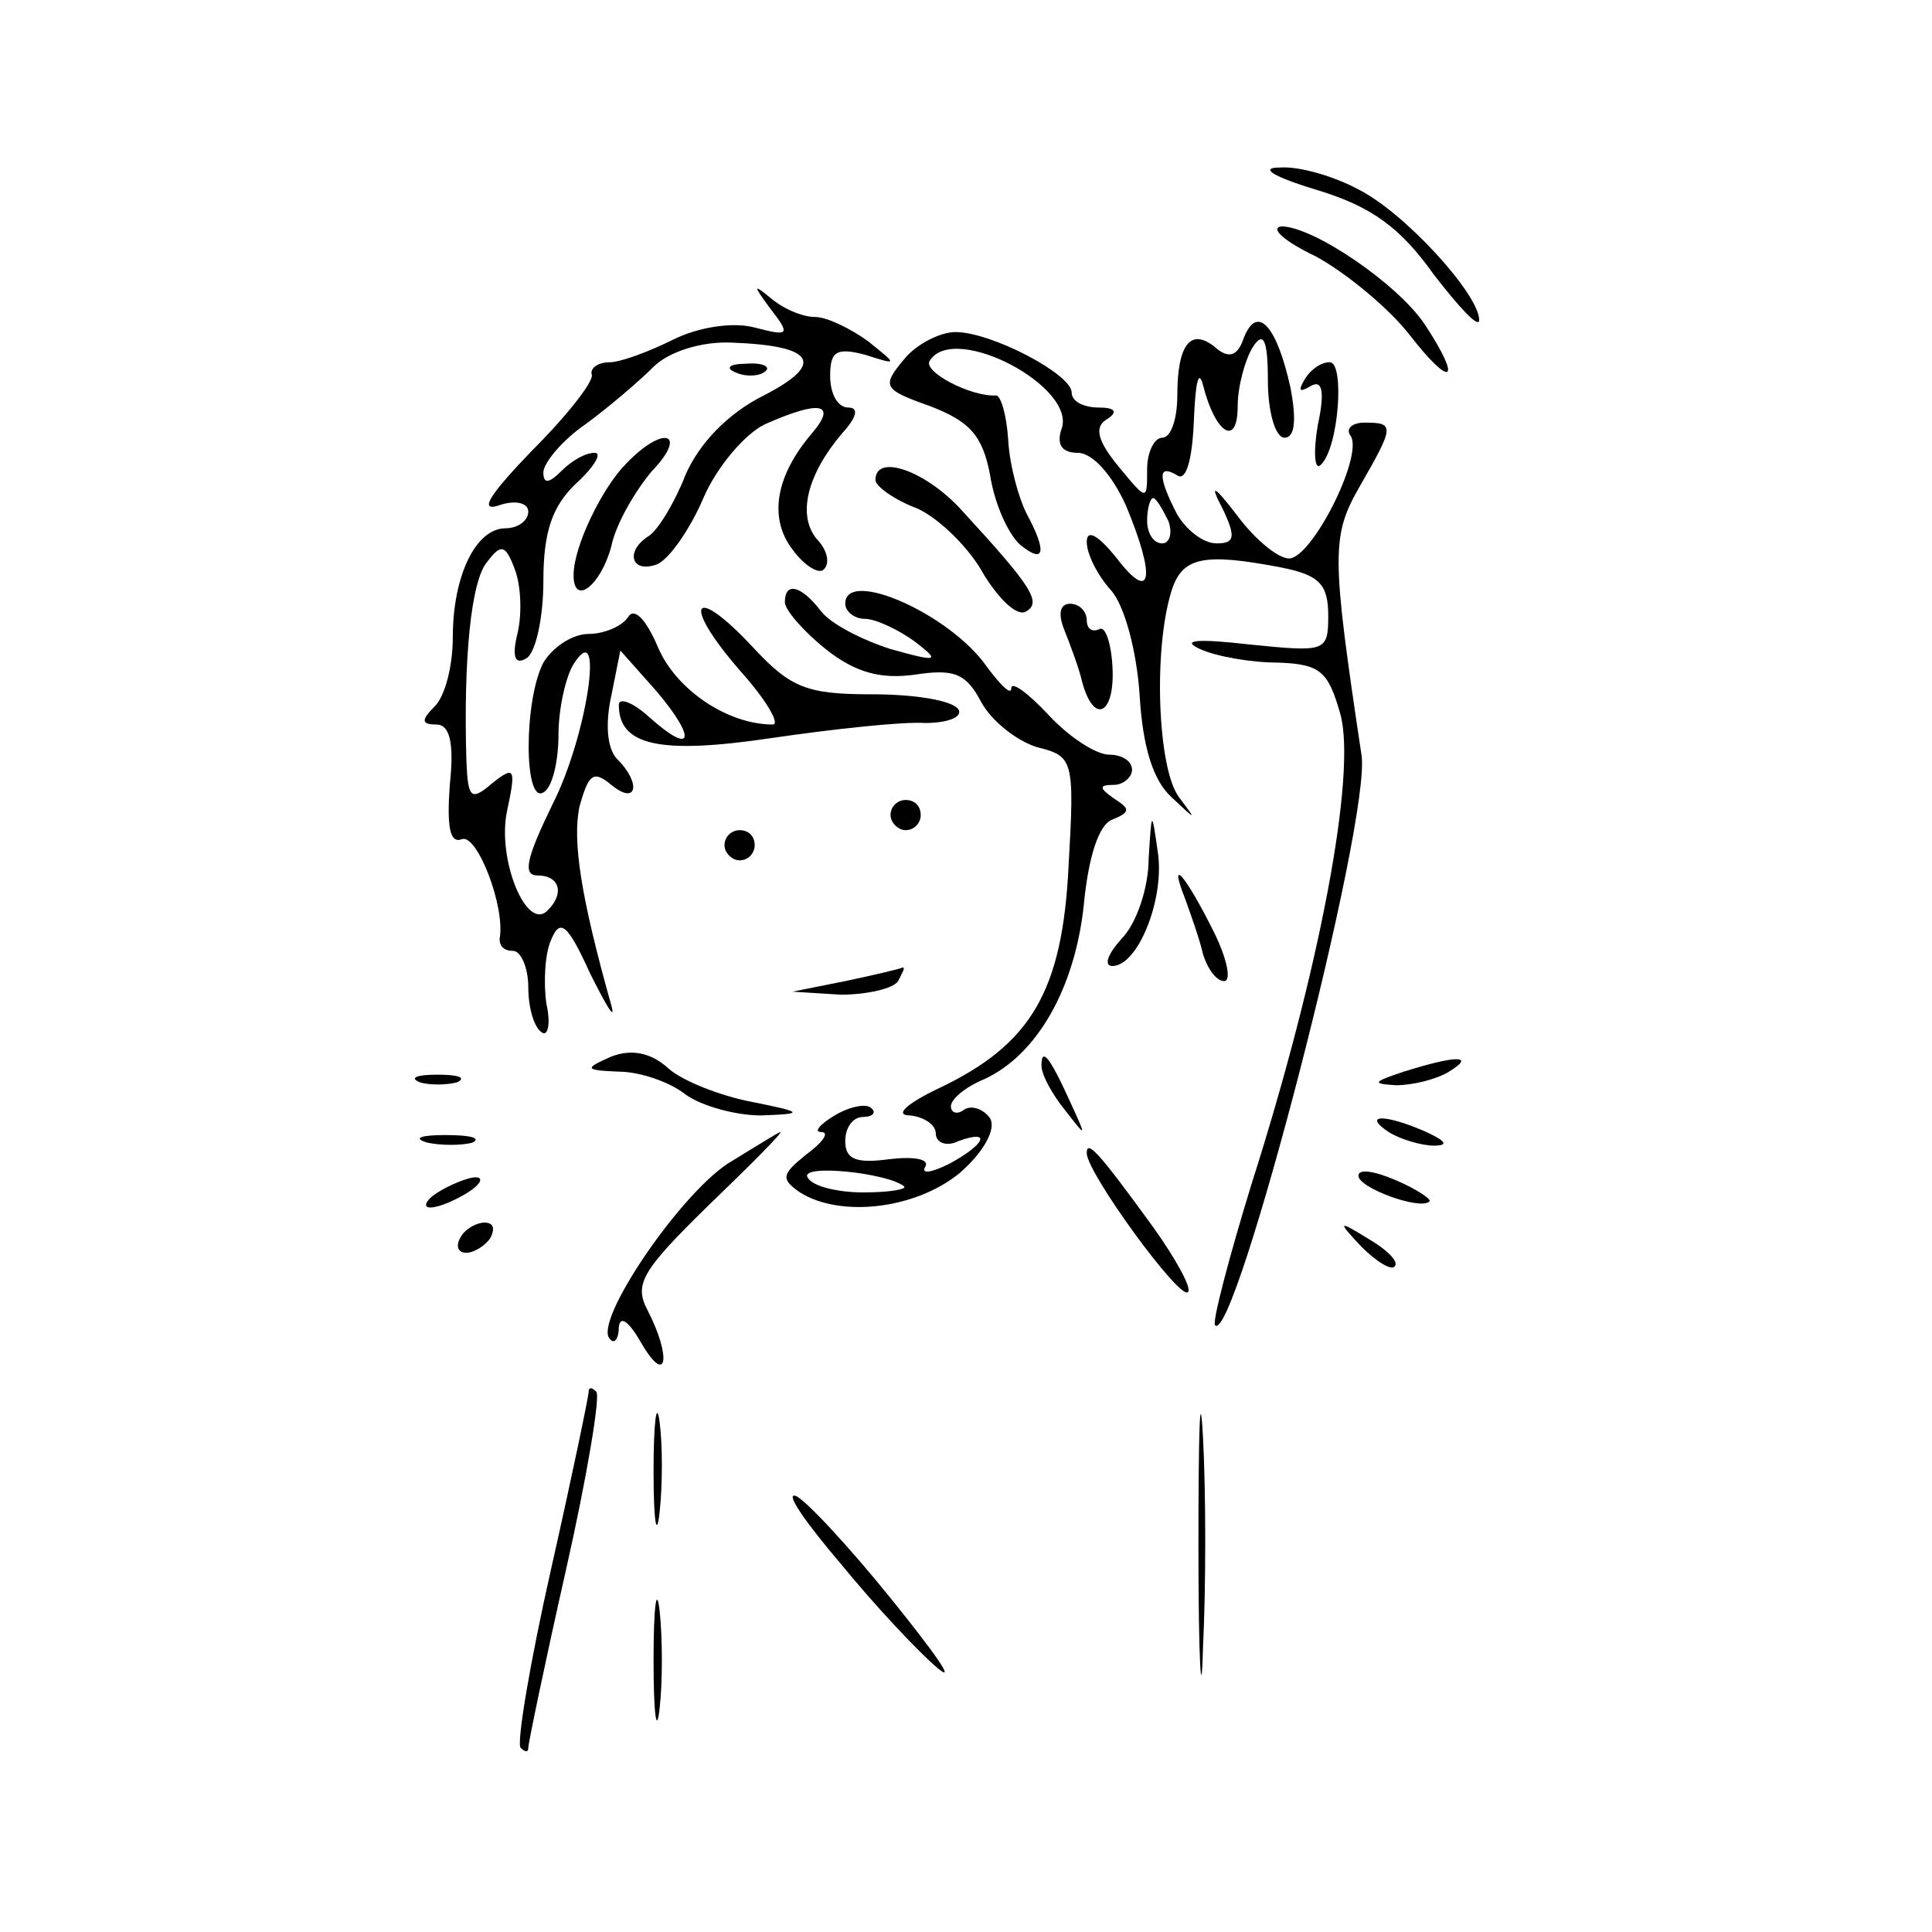 <?xml version="1.0" standalone="no"?>
<!DOCTYPE svg PUBLIC "-//W3C//DTD SVG 20010904//EN"
 "http://www.w3.org/TR/2001/REC-SVG-20010904/DTD/svg10.dtd">
<svg version="1.0" xmlns="http://www.w3.org/2000/svg"
 width="128pt" height="128pt" viewBox="0 0 128 128"
 preserveAspectRatio="xMidYMid meet">
<g transform="translate(0,128) scale(0.1,-0.1)"
fill="#000000" stroke="none">
<path d="M873 1154 c36 -11 55 -25 77 -56 17 -22 30 -36 30 -30 0 17 -50 72
-81 87 -15 8 -38 15 -51 14 -14 0 -5 -6 25 -15z"/>
<path d="M872 1110 c20 -11 48 -34 62 -52 28 -36 35 -31 10 7 -18 27 -74 65
-95 65 -8 -1 2 -10 23 -20z"/>
<path d="M510 1076 c14 -18 13 -19 -10 -13 -15 4 -38 0 -54 -8 -16 -8 -35 -15
-42 -15 -8 0 -13 -4 -12 -8 2 -4 -16 -27 -39 -50 -28 -29 -36 -41 -23 -37 11
4 20 2 20 -4 0 -6 -7 -11 -15 -11 -20 0 -35 -32 -35 -72 0 -19 -5 -39 -12 -46
-9 -9 -9 -12 1 -12 9 0 12 -12 9 -40 -2 -28 0 -39 8 -36 10 4 29 -45 25 -66 0
-5 3 -8 9 -8 5 0 10 -11 10 -24 0 -14 4 -27 9 -30 4 -3 6 6 3 19 -2 14 -1 33
3 42 6 15 11 11 26 -22 11 -22 17 -32 14 -21 -20 71 -26 109 -21 132 6 21 9
24 21 14 17 -14 20 1 4 17 -7 7 -8 24 -4 42 l6 30 24 -27 c27 -32 24 -43 -5
-17 -11 10 -20 13 -20 8 0 -27 27 -33 101 -22 41 6 87 11 102 10 15 0 25 4 22
9 -4 6 -29 10 -57 10 -43 0 -54 4 -79 31 -40 43 -48 30 -9 -15 18 -20 27 -36
22 -36 -30 0 -64 23 -76 51 -8 19 -16 27 -20 20 -4 -6 -16 -11 -26 -11 -11 0
-24 -9 -30 -19 -13 -25 -13 -94 0 -86 6 3 10 21 10 38 0 18 5 39 10 47 21 33
9 -48 -14 -93 -17 -35 -20 -47 -10 -47 15 0 18 -12 7 -23 -14 -15 -34 34 -27
66 6 28 5 30 -10 18 -14 -12 -16 -10 -17 15 -2 67 3 120 14 132 9 12 12 11 18
-5 4 -10 5 -29 2 -42 -4 -16 -2 -22 6 -17 6 4 11 27 11 51 0 33 6 50 22 65 12
11 17 20 12 20 -6 0 -15 -5 -22 -12 -8 -8 -12 -9 -12 -1 0 6 12 21 28 32 15
11 35 28 45 38 10 10 32 17 52 16 55 -2 62 -14 21 -35 -24 -12 -43 -32 -52
-53 -7 -18 -18 -36 -24 -40 -16 -10 -12 -25 5 -19 8 3 22 23 31 44 9 21 28 43
41 49 36 16 48 14 31 -6 -24 -28 -29 -56 -13 -77 8 -11 18 -17 21 -13 4 4 2
13 -5 20 -13 16 -6 43 17 70 10 11 11 17 4 17 -7 0 -12 9 -12 21 0 16 4 19 23
14 22 -7 22 -7 2 9 -11 8 -27 16 -35 16 -9 0 -22 6 -30 13 -11 9 -11 8 0 -7z"/>
<path d="M824 1056 c-4 -12 -10 -14 -19 -6 -16 13 -25 2 -25 -32 0 -15 -4 -28
-10 -28 -5 0 -10 -9 -10 -21 0 -21 0 -21 -19 2 -14 17 -16 26 -8 31 8 5 6 8
-5 8 -10 0 -18 4 -18 10 0 12 -53 40 -77 40 -10 0 -26 -8 -34 -18 -15 -18 -14
-20 17 -31 26 -10 35 -19 40 -46 3 -19 12 -39 20 -46 16 -13 18 -5 4 21 -5 10
-11 31 -12 48 -1 17 -5 30 -8 30 -17 -1 -49 16 -44 23 16 26 99 -18 87 -46 -3
-10 1 -15 11 -15 10 0 23 -15 32 -35 20 -48 17 -65 -6 -35 -12 15 -20 20 -20
11 0 -8 7 -22 16 -32 9 -10 17 -40 19 -69 2 -35 9 -57 21 -68 17 -16 17 -16 5
0 -14 19 -17 97 -5 136 7 23 21 26 73 16 25 -5 31 -11 31 -32 0 -24 -2 -24
-52 -19 -35 4 -46 3 -33 -3 11 -5 34 -9 52 -9 28 -1 33 -6 41 -34 11 -40 -14
-171 -59 -312 -15 -49 -26 -91 -24 -93 13 -14 104 336 97 378 -20 133 -20 145
-1 178 23 40 23 42 3 42 -8 0 -13 -4 -9 -9 8 -14 -26 -81 -41 -81 -7 0 -22 12
-34 28 -16 21 -19 22 -10 5 9 -19 8 -23 -4 -23 -9 0 -20 9 -26 19 -13 25 -13
34 0 26 6 -4 10 11 11 37 1 24 3 34 6 23 8 -32 23 -42 23 -14 0 13 5 31 10 39
7 11 10 5 10 -22 0 -21 5 -38 11 -38 7 0 8 12 4 33 -9 41 -22 56 -31 33z m-50
-121 c3 -8 1 -15 -4 -15 -6 0 -10 7 -10 15 0 8 2 15 4 15 2 0 6 -7 10 -15z"/>
<path d="M488 1033 c7 -3 16 -2 19 1 4 3 -2 6 -13 5 -11 0 -14 -3 -6 -6z"/>
<path d="M864 1028 c-4 -7 -3 -8 4 -4 8 5 10 -3 5 -26 -3 -18 -2 -30 2 -26 12
11 16 68 6 68 -6 0 -13 -5 -17 -12z"/>
<path d="M415 973 c-16 -16 -35 -55 -35 -74 0 -21 18 -7 25 19 3 15 16 37 27
50 24 25 8 31 -17 5z"/>
<path d="M580 962 c0 -4 12 -13 28 -19 15 -7 35 -27 44 -44 10 -16 22 -28 28
-24 10 6 4 16 -42 66 -24 27 -58 39 -58 21z"/>
<path d="M520 881 c0 -5 12 -19 27 -31 20 -16 37 -20 59 -17 26 4 34 1 44 -18
7 -13 24 -26 37 -30 24 -6 25 -8 21 -78 -4 -84 -25 -119 -86 -148 -21 -10 -30
-18 -19 -18 9 -1 17 -6 17 -12 0 -6 7 -9 15 -5 22 8 18 -2 -6 -15 -12 -6 -19
-7 -16 -2 3 5 -7 7 -24 5 -22 -3 -29 0 -29 12 0 9 5 16 12 16 6 0 9 3 5 6 -3
3 -14 1 -24 -5 -10 -6 -14 -11 -9 -11 6 0 1 -7 -10 -15 -16 -13 -17 -16 -4
-25 27 -17 77 -11 106 13 16 14 24 29 20 36 -4 6 -12 9 -17 6 -5 -4 -9 -2 -9
2 0 5 10 13 22 18 35 16 60 60 66 115 3 32 10 54 19 57 12 5 12 7 1 14 -10 7
-10 9 0 9 6 0 12 5 12 10 0 6 -7 10 -15 10 -9 0 -27 12 -40 26 -14 15 -25 23
-25 18 0 -5 -7 2 -16 14 -24 35 -94 66 -94 42 0 -5 6 -10 13 -10 7 0 22 -7 33
-15 17 -13 16 -14 -16 -5 -19 6 -40 17 -46 25 -13 17 -24 20 -24 6z m79 -387
c2 -2 -10 -4 -27 -4 -17 0 -34 4 -37 10 -5 9 53 3 64 -6z"/>
<path d="M705 863 c4 -10 10 -26 12 -35 8 -29 22 -21 20 11 -1 16 -5 27 -9 24
-5 -2 -8 1 -8 6 0 6 -5 11 -11 11 -7 0 -8 -7 -4 -17z"/>
<path d="M590 740 c0 -5 5 -10 10 -10 6 0 10 5 10 10 0 6 -4 10 -10 10 -5 0
-10 -4 -10 -10z"/>
<path d="M761 711 c0 -19 -8 -43 -18 -53 -9 -10 -12 -18 -6 -18 17 0 35 45 30
76 -4 28 -4 27 -6 -5z"/>
<path d="M480 720 c0 -5 5 -10 10 -10 6 0 10 5 10 10 0 6 -4 10 -10 10 -5 0
-10 -4 -10 -10z"/>
<path d="M785 685 c4 -11 10 -28 12 -37 3 -10 9 -18 14 -18 5 0 2 15 -7 33
-19 38 -30 50 -19 22z"/>
<path d="M560 630 l-35 -7 32 -2 c17 0 35 4 38 9 3 6 5 9 3 9 -2 -1 -19 -5
-38 -9z"/>
<path d="M405 580 c-18 -8 -18 -9 5 -10 14 0 34 -7 44 -15 11 -8 34 -14 50
-14 29 1 29 2 -6 9 -21 4 -46 14 -55 22 -12 11 -25 13 -38 8z"/>
<path d="M690 574 c0 -6 7 -19 16 -30 14 -18 14 -18 3 6 -14 31 -19 36 -19 24z"/>
<path d="M930 570 c-21 -7 -21 -8 -5 -9 11 0 27 4 35 9 18 11 5 11 -30 0z"/>
<path d="M278 563 c6 -2 18 -2 25 0 6 3 1 5 -13 5 -14 0 -19 -2 -12 -5z"/>
<path d="M920 530 c8 -5 22 -9 30 -9 10 0 8 3 -5 9 -27 12 -43 12 -25 0z"/>
<path d="M283 523 c9 -2 23 -2 30 0 6 3 -1 5 -18 5 -16 0 -22 -2 -12 -5z"/>
<path d="M482 509 c-33 -22 -89 -105 -78 -116 3 -4 6 0 6 8 1 8 7 3 15 -11 17
-29 20 -9 4 22 -9 17 -4 26 40 69 28 27 50 49 48 49 -1 0 -17 -10 -35 -21z"/>
<path d="M720 516 c0 -13 62 -98 67 -92 3 2 -8 22 -23 43 -37 51 -44 58 -44
49z"/>
<path d="M900 501 c0 -8 41 -23 47 -17 2 1 -8 8 -22 14 -14 6 -25 8 -25 3z"/>
<path d="M290 490 c-8 -5 -10 -10 -5 -10 6 0 17 5 25 10 8 5 11 10 5 10 -5 0
-17 -5 -25 -10z"/>
<path d="M305 460 c-3 -5 -2 -10 4 -10 5 0 13 5 16 10 3 6 2 10 -4 10 -5 0
-13 -4 -16 -10z"/>
<path d="M902 454 c10 -10 20 -16 22 -13 3 3 -5 11 -17 18 -21 13 -21 12 -5
-5z"/>
<path d="M794 255 c0 -77 2 -107 3 -67 2 40 2 103 0 140 -2 37 -3 4 -3 -73z"/>
<path d="M390 358 c0 -3 -11 -56 -25 -118 -14 -62 -23 -116 -20 -118 3 -3 5
-3 5 0 0 3 11 56 25 118 14 62 23 116 20 118 -3 3 -5 3 -5 0z"/>
<path d="M433 305 c0 -33 2 -45 4 -27 2 18 2 45 0 60 -2 15 -4 0 -4 -33z"/>
<path d="M557 244 c22 -27 51 -58 64 -69 13 -11 -1 9 -30 45 -29 36 -58 67
-64 69 -7 2 7 -18 30 -45z"/>
<path d="M433 180 c0 -36 2 -50 4 -32 2 17 2 47 0 65 -2 17 -4 3 -4 -33z"/>
</g>
</svg>
